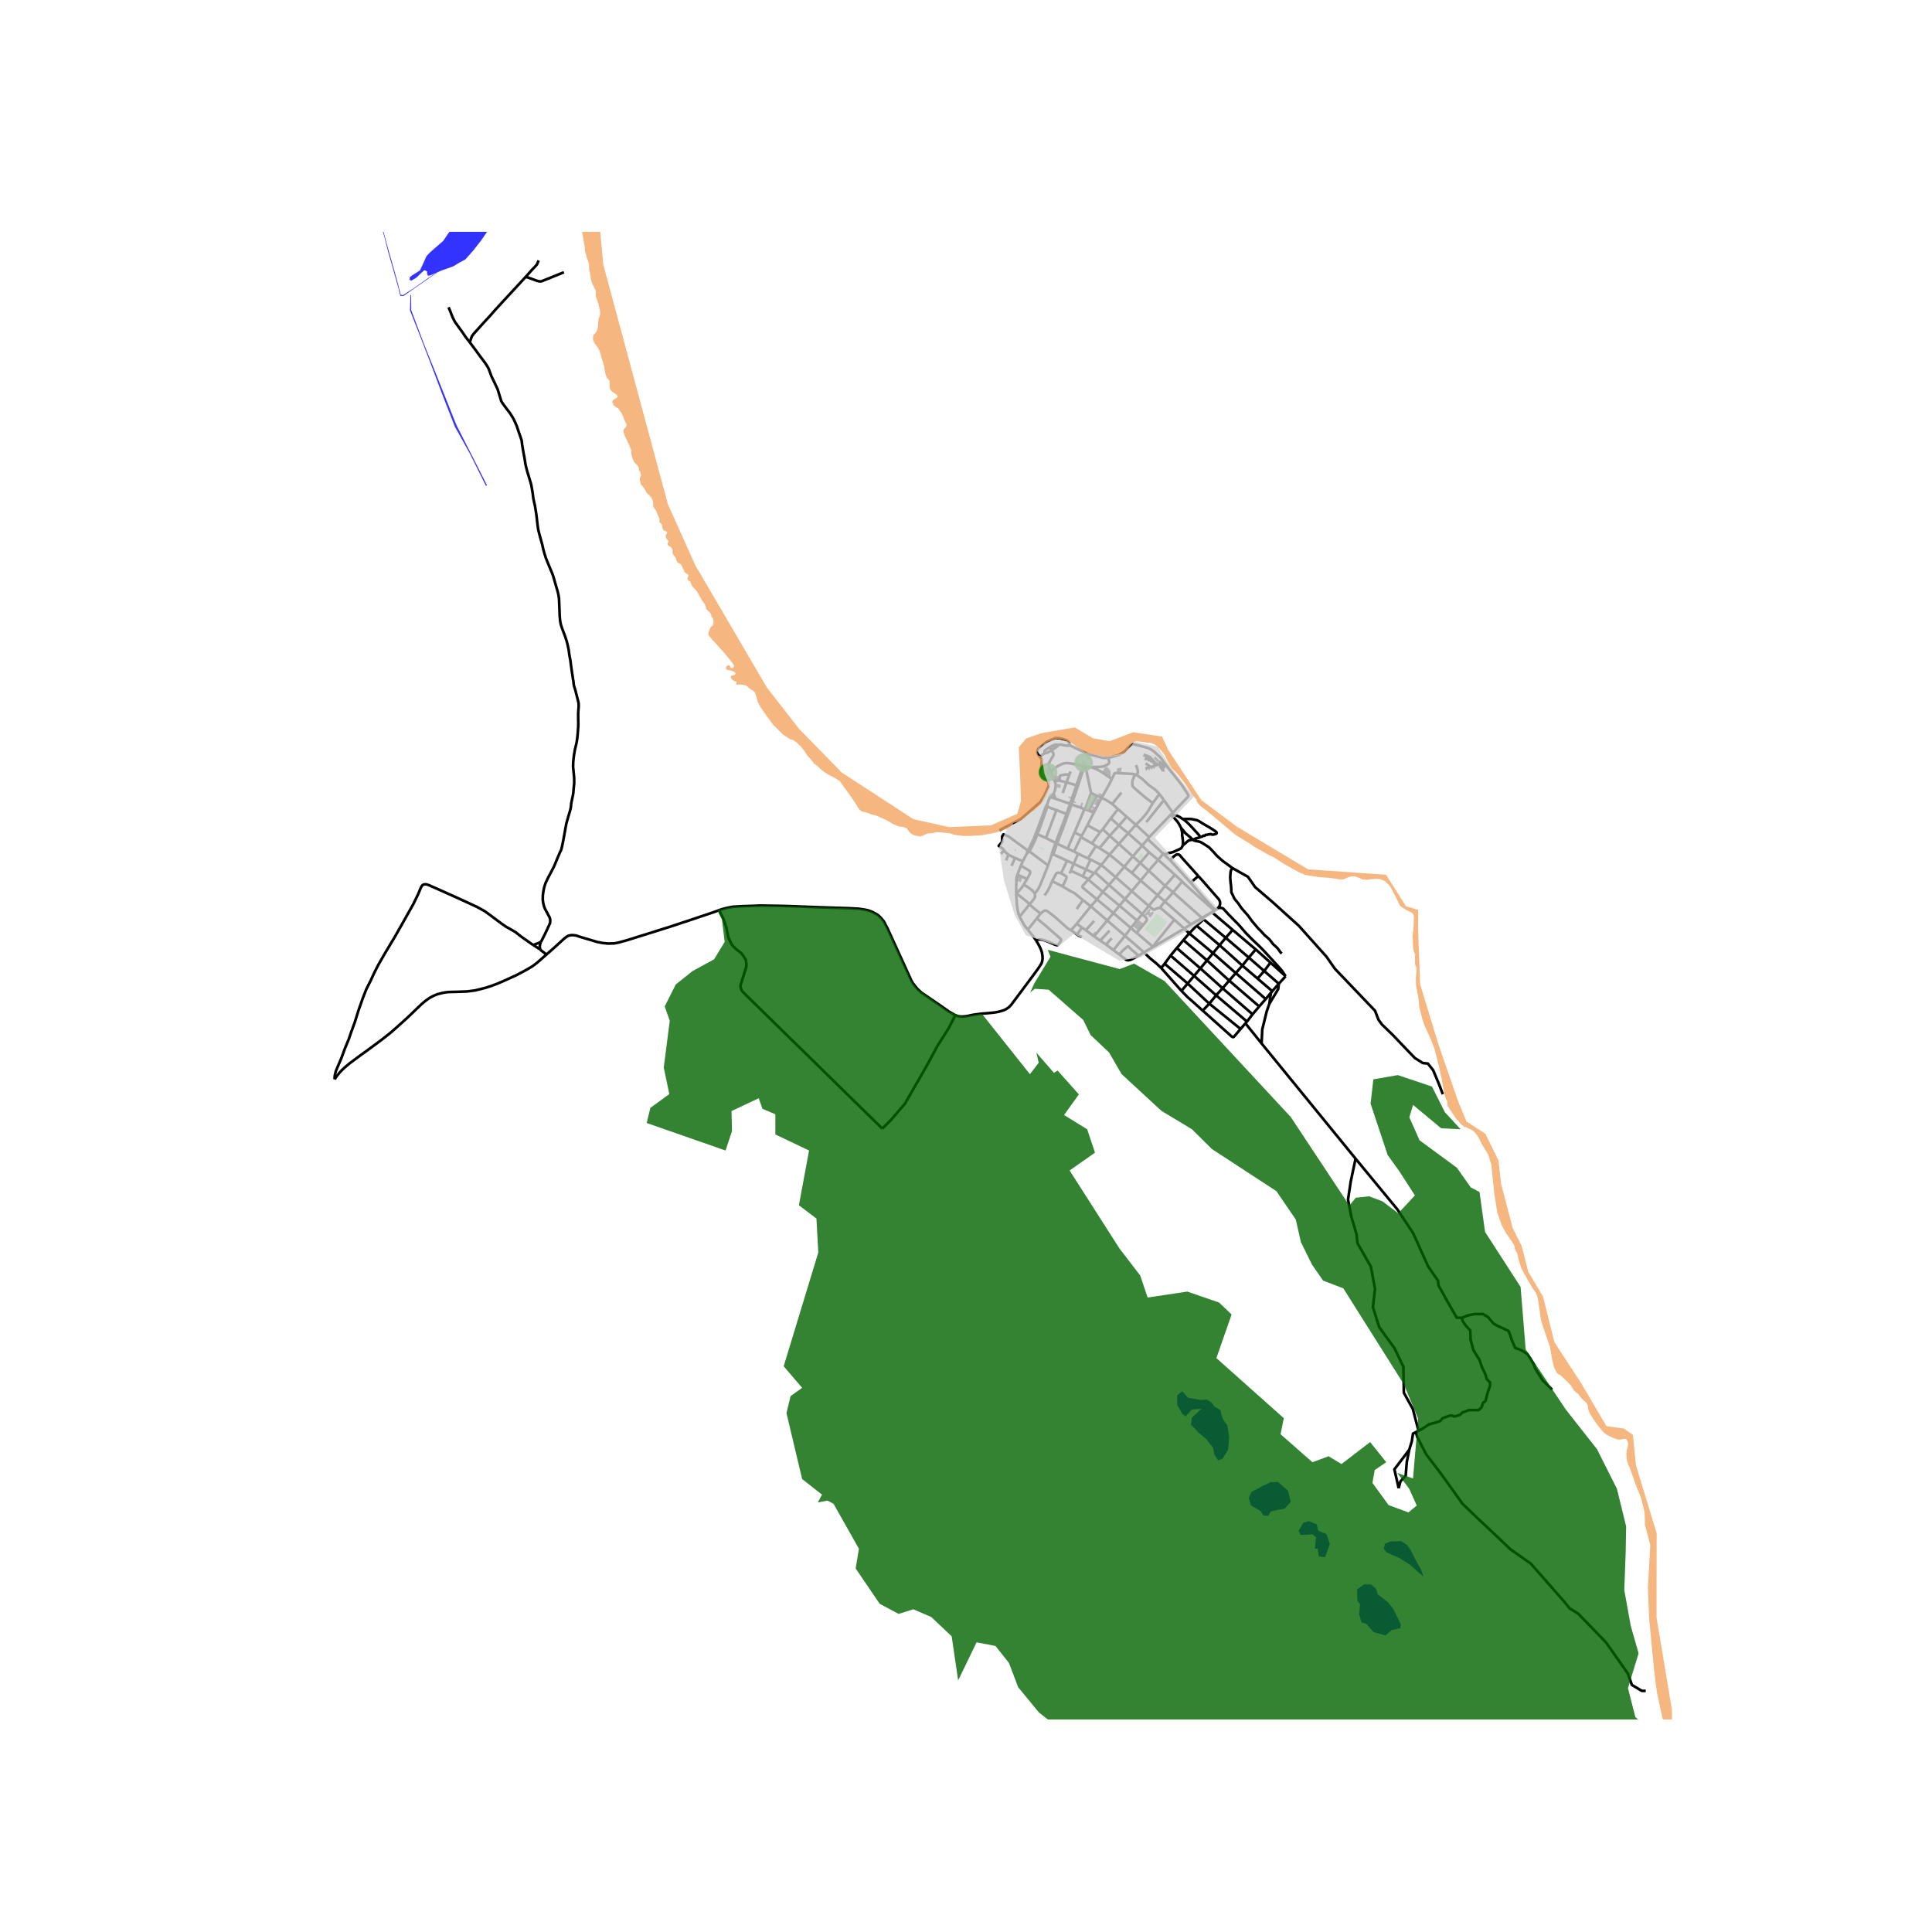<svg xmlns="http://www.w3.org/2000/svg" xmlns:xlink="http://www.w3.org/1999/xlink" width="960" height="960" viewBox="0 0 720 720"><defs><style>*{stroke-linejoin:round;stroke-linecap:butt}</style></defs><g id="figure_1"><path id="patch_1" d="M0 720h720V0H0z" style="fill:#fff"/><g id="axes_1"><path id="patch_2" d="M114.919 640.8H623.08V86.4H114.92z" style="fill:#fff"/><g id="LineCollection_1"><path d="m383.019 316.986.652.335M383.019 316.986l-.307 1.031M374.134 316.83l-.327-.476-1.619-1.14 1.302-1.489-.01-2.023.472-.763 1.906.764 7.16 5.283M386.005 310.602l-.606 1.697-1.769 3.638-.611 1.049M379.97 341.607l3.733-4.593M378.681 333.039l.032.427.269 3.782.29 2.02.27 1.142.429 1.197M383.046 346.458l-1.36-1.696-1.715-3.155M386.077 350.422l.914 1.517.365.694.506 1.058.451 1.303.193 1.335.033.994-.129.833-.27.876-1.214 1.881-1.978 2.703-3.44 4.616-4.708 6.292-.485.513-.488.448-.893.583-.833.422-1.602.475-1.129.246-1.532.209-2.472.224-1.49.107-2.434.32-1.07.171-.79.17-1.295.29-1.425.138-.575-.01-.586-.027-.747-.112-.93-.38M267.995 339.17l1.429-.437 1.796-.449 1.87-.352 3.204-.203 7.214-.246 4.87.075 4.944.096 12.589.48 10.514.332 3.687.203 2.043.3 1.537.341 1.387.545 1.376.727.796.48 1.075 1.036 1 1.197 1.408 2.66 8.887 19.462.57.985.756.986 1.032 1.233 1.473 1.341 3.687 2.517 3.688 2.515 2.891 2.041 2.108 1.207.198.07M328.797 420.597l3.268-3.248 5.216-6.094 4.847-8.436 3.581-6.265 3.612-6.71 4.258-6.709 2.445-4.823M389.787 312.323l3.914-10.425M389.787 312.323l-3.218-1.468M389.787 312.323l3.61 1.784M409.728 316.07l3.837-4.597M409.728 316.07l-1.31-.779M409.728 316.07l3.757 2.404M447.964 342.09l-10.79-9.541M447.964 342.09l-4.161 2.4M447.964 342.09l3.654-2.174M447.964 342.09l.583.511M406.523 337.765l-2.949-2.351M406.523 337.765l6.11 5.274M406.523 337.765l2.271-2.6M406.523 337.765l-5.269 6.485M437.056 302.888l-3.301-4.711M437.056 302.888l-.764.713M433.744 283.999l.592.801 1.226 1.667 3.364 4.146 1.635 2.158 2.117 3.236.118.31.054.3-.054.214-.218.255-5.522 5.802M430.198 352.645l-.468.243M430.198 352.645l11.094-6.593M437.647 342.75l-6.891 8.569-.44.577-.173.33.011.236.044.183M396.724 307.123l1.238-3.578M396.724 307.123l-.573-.24M396.724 307.123l-2.8 7.273M421.806 325.311l3.106-3.737M421.806 325.311l-2.84-2.287M421.806 325.311l3.28 2.839M407.716 348.936l-3.082-2.292M407.716 348.936l2.306 1.595M407.716 348.936l4.917-5.897M412.633 343.039l2.302-2.768M412.633 343.039l6.61 5.706M395.452 325.41l2.22-4.653M392.1 328.383l1.48-2.748.203-.244.155-.106.148-.046.29-.01 1.076.182" clip-path="url(#pbe4f123216)" style="fill:none;stroke:#000"/><path d="m396.021 330.346 1.243-2.675.133-.402.054-.32-.032-.182-.108-.16-1.86-1.196M397.962 303.545l1.406-3.76M397.962 303.545l-.482-.201M413.485 318.474l-3.052 3.872M413.485 318.474l3.477-3.97M413.485 318.474l5.482 4.55M406.935 314.317l3.054-4.187M406.935 314.317l-4.106-2.353M406.935 314.317l1.483.974M414.935 340.27l-6.14-5.106M414.935 340.27l6.5 5.565M414.935 340.27l2.282-2.766M400.143 321.916l-1.098 2.584M400.143 321.916l1.644-3.753M400.143 321.916l4.562 2.099M400.143 321.916l-2.47-1.159M411.02 332.39l-5.475-4.612M411.02 332.39l6.197 5.114M411.02 332.39l-2.226 2.774M411.02 332.39l2.259-2.612M398.962 287.516l-.405 1.098M386.569 310.855l-.564-.253M386.569 310.855l.664-1.554 2.696-7.548.355-1.089M383.671 317.32l.508-1.044 1.804-3.684.586-1.737M389.598 280.564l-2.263 1.394M391.893 279.629l-1.806.994-.172.026-.172-.016-.145-.07" clip-path="url(#pbe4f123216)" style="fill:none;stroke:#000"/><path d="m391.255 278.425-1.75 1.156-.192.267-.038.155.006.144.064.128.253.289M397.48 303.344l-3.78-1.446M397.48 303.344l-1.329 3.538M397.48 303.344l1.277-3.806M437.836 325.996l-3.622 4.137M437.836 325.996l2.745 2.513M437.836 325.996l-6.212-5.546M389.771 300.494l.513.17M389.771 300.494l-.354.99-2.796 7.617-.616 1.5M389.771 300.494l.468-.668M407.73 325.436l-2.185 2.342M407.73 325.436l.352-.365M407.73 325.436l-3.025-1.421M417.217 337.504l6.494 5.545M417.217 337.504l2.04-2.461M400.464 310.206l2.625 1.355M400.464 310.206l-2.608 6.08M400.464 310.206l3.688-8.679M451.618 339.916l.953-.553M451.618 339.916l7.762 6.628M393.7 301.898l-3.416-1.234M419.243 348.745l2.193-2.91M419.243 348.745l7.046 6.132M419.243 348.745l-4.31 5.321M437.647 342.75l-1.075-.908-3.602-3.071-.328-.273-.284-.22" clip-path="url(#pbe4f123216)" style="fill:none;stroke:#000"/><path d="m434.122 335.972-1.216 1.468-.548.839M428.102 337.617l1.604 1.261.383.122.27-.032.171-.106.129-.086.269-.171.269-.086 1.16-.24M404.705 324.015l1.705-3.693M404.705 324.015l-1.17 2.56M437.647 342.75l3.645 3.302M407.623 302.85l-1.91-.76M407.623 302.85l-2.378 4.693M407.623 302.85l2.9-5.496M396.151 306.882l-2.754 7.225M408.418 315.291l-2.974 4.61M401.173 292.637l.55.204M401.173 292.637l-3.721-1.05M401.173 292.637l-2.416 6.9M403.654 285.462l-.697 1.894-1.784 5.281M428.272 311.96l-4.973-4.572M428.272 311.96l-.578.763M436.292 303.601l-3.773 3.924-2.055 2.146-2.192 2.29M408.794 335.164l-5.108-4.228-.194-.184-.075-.15-.032-.149v-.214l.161-.202 2-2.259M403.535 326.575l1.673.892.337.311M393 290.965l1.845-.052M392.613 295.74l.345-.683.257-.727.194-1.228-.011-.898-.086-.438-.312-.801M391.635 287.407l.269.641.258 1.143.16.598.431.716.247.46M429.73 352.888l-6.14-5.247M429.73 352.888l-3.44 1.989M397.673 320.757l-5.19-2.365M406.41 320.322l-.966-.42M406.41 320.322l4.023 2.024M393.397 314.107l.527.29M393.397 314.107l-1.323 3.712-.13.308M399.045 324.5l-.412 1.024M399.045 324.5l4.49 2.075M397.856 316.286l-3.932-1.89M397.856 316.286l2.403 1.047M397.452 291.587l-1.416 3.955M397.452 291.587l1.105-2.973M397.452 291.587l-2.607-.674M432.074 295.933l1.68 2.244M432.074 295.933l-2.458 3.365M423.724 288.89l2.124 1.544 1.285 1.204.828.801.71.556 1.128.769.85.663.709.726.716.78M410.433 322.346l-2.35 2.725M410.433 322.346l5.349 4.53M422.94 288.561l-.268.833-.302.694-.311.812-.076.866-.02.716.085.395.215.32.333.364 4.269 3.677 2.751 2.06" clip-path="url(#pbe4f123216)" style="fill:none;stroke:#000"/><path d="m423.299 307.388 2.2-2.17 1.57-1.87.763-1.065 1.784-2.985M431.392 333.633l2.822-3.5M431.392 333.633l-3.29 3.984M431.392 333.633l-6.306-5.483M431.392 333.633l2.73 2.339M391.474 297.108l1.929.601M391.474 297.108l1.139-1.367M390.239 299.826l.622-1.8.236-.469.377-.449M392.482 318.392l.185-.42 1.257-3.576M403.09 311.561l-.261.403M403.09 311.561l2.155-4.018M401.723 292.841l1.784-5.404.625-1.838M401.723 292.841l-2.355 6.944M443.803 344.49l-9.681-8.518M443.803 344.49l-2.511 1.562M404.547 285.719l-.415-.12M404.547 285.719l2.053 9.794M406.89 285.991l-.21-.042-.397-.07-1.736-.16M433.503 318.154l-1.879 2.296M433.503 318.154l-5.81-5.43M433.503 318.154l2.564 2.43M440.829 314.982l-.333.663-.259.448-.354.204-1.763.822-.914.406-.827.214-.743.15-.376.107-.333.16-.559.17-.21-.015-.188-.027-.467-.13M394.845 290.913l.104-1.474.083-.258.078-.094.091-.054.245-.112.194-.034.843-.16.834-.07 1.24-.043M403.654 285.462l.478.137M391.635 287.407l2.279-1.709 1.01-.567.915-.417.86-.256.838-.085.645.032 1.28.203 2.321.449 1.87.405M393.403 297.71l5.354 1.828M393.403 297.71l-.79-1.97M398.757 299.538l.611.247M424.912 321.574l3.34-3.921M424.912 321.574l3.199 2.911M424.912 321.574l-2.756-2.426M410.523 297.354l3.014-5.383.796-1.646M422.94 288.561l-.712-.126-6.053-.35-.271-.016-.263.006-.177.074-.125.118-.107.209-.899 1.849M406.89 285.991l1.483.53 1.634.844.726.48 1.958 1.296 1.642 1.184M404.385 301.59l-.233-.063M406.6 295.513l-2.171 5.956-.044.12M405.713 302.09l-.584-.22-.744-.28M405.245 307.543l4.744 2.587M452.571 339.363l.337-.245M440.581 328.509l.785.844 5.752 5.16 2.795 2.51 2.658 2.34M423.299 307.388l-2.856 3.153M423.299 307.388l-3.41-3.006M425.086 328.15l3.025-3.665M425.086 328.15l-3.314 3.95M413.968 304.968l-3.005 4.06M413.968 304.968l2.664-3.431M413.968 304.968l3.021 2.71M434.122 335.972l3.053-3.423M425.7 340.684l2.402-3.067M425.7 340.684l-1.99 2.365M425.7 340.684l-6.443-5.641M423.59 347.64l3.649-4.418.138-.285-.008-.336-.086-.3-.118-.223-1.466-1.394" clip-path="url(#pbe4f123216)" style="fill:none;stroke:#000"/><path d="m408.672 296.525-.7 1.321-2.26 4.244M417.911 295.362l-3.407 4.237M423.724 288.89l-.784-.329M423.36 285.106l.254.633.358 1.24.075.503-.021.427-.302.98M418.967 323.024l-3.185 3.853M418.967 323.024l3.19-3.876M391.893 279.629l-.638-1.204M391.635 287.407l-.301-.726-.468-.888-.08-.41-.017-.519.14-.449.312-.614.978-1.672.328-.523.081-.32.01-.257-.026-.171-.699-1.229" clip-path="url(#pbe4f123216)" style="fill:none;stroke:#000"/><path d="m394.534 277.603-.68.674-.402.283-1.559 1.069M421.436 345.835l2.275-2.786M421.436 345.835l2.154 1.806M415.782 326.877l-2.503 2.9M415.782 326.877l5.99 5.222M399.368 299.785l4.784 1.742M410.963 309.029l-.974 1.101M410.963 309.029l2.602 2.444M416.99 307.679l2.9-3.297M416.99 307.679l-3.425 3.794M416.99 307.679l3.453 2.862M398.781 277.802l-.911.117-1.647-.228-.229-.076-.236-.07-.403-.053-.425.005-.396.106M391.255 278.425l1.283-.671.532-.17.403-.07.484.005.577.084M440.581 328.509l-3.406 4.04M416.632 301.537l-2.128-1.938M416.632 301.537l3.257 2.845M400.259 317.333l2.57-5.369M400.259 317.333l1.528.83M380.455 322.568l.769-1.659M380.455 322.568l-1.29 3.419M382.788 327.568l1.05-2.006.11-.483-.064-.31-.204-.224-3.225-1.977M437.175 332.549l-2.96-2.416M413.565 311.473l3.397 3.03M406.6 295.513l2.072 1.012M401.787 318.163l3.657 1.739M419.257 335.043l2.515-2.944M419.257 335.043l-5.978-5.265M392.482 318.392l-.538-.265M392.482 318.392l-.654.544M410.523 297.354l-1.851-.829M414.504 299.599l-1.142-.749-1.494-.908-1.345-.588M434.214 330.133l-6.103-5.648M421.772 332.1l6.33 5.517M431.624 320.45l-3.513 4.035M431.624 320.45l-3.371-2.797M413.279 329.778l-5.197-4.707M428.253 317.653l-2.598-2.51M390.578 322.529l-6.907-5.208M390.578 322.529l1.25-3.593M385.593 333.028l.763-.93.688-1.036.678-1.41.806-1.955 2.05-5.168M441.292 346.052l1.909 1.774M414.932 354.066l-2.75-2.078M414.932 354.066l2.189 1.647M383.703 337.014l.87-1.07.827-1.068.28-.534.032-.385-.043-.545-.076-.384M381.453 329.7l1.194.636.947.662 1.16.898.517.555.322.577M412.995 282.501l.184.686.199.63.016.3-.14.32-.44.47-1.538.705-1.763.213h-1.892l-.731.166M426.29 354.877l-1.969 1.292M432.745 360.742l-1.71-1.624-2.548-2.083-.892-.855-1.306-1.303M425.655 315.143l-5.212-4.602M425.655 315.143l-3.499 4.005M425.655 315.143l2.039-2.42M422.156 319.148l-5.194-4.644M433.755 298.177l-6.585 8.241M401.254 344.25l1.974 1.398M399.032 346.532l.177-.032.166-.074.344-.406 1.535-1.77M420.443 310.541l-3.481 3.963M379.164 325.987l3.624 1.581M378.681 333.039l.049-2.64.058-3.205.376-1.207M381.453 329.7l.829-1.31.506-.822M383.046 346.458l3.354-4.21M386.077 350.422l-.946-1.368-2.085-2.596M387.78 340.46l-1.38 1.788M399.032 346.532l-.334-.064-.516-.331-.752-.576-3.107-2.8-1.15-1.004-1.162-.92-1.15-.875-.742-.513-.483-.107-.409.065-.483.266-.964.787M383.703 337.014l1.332 1.249.73.599 2.015 1.598M378.681 333.039l.093-.095M378.774 332.944l1.562 1.216 1.29 1.004 1.42 1.208.657.642M436.605 304.01l.289-.117.317-.124.275-.036.339-.006.268.048.586.23.564.267.446.23 1.065.726M447.284 311.868l.189.008.177-.01.156-.02.177-.074.18-.11.124-.13.08-.061.067-.032.098-.009.193.04.094.015.08-.002.058-.024.091-.072.083-.112.108-.12.096-.03.194-.002.25-.021.253-.048.238-.078.14-.037.07-.002.076.018.175.005.084-.003.061-.021.061-.035.097-.053.118-.019h.07l.102.038.102.066.116.067.113.03.22.016.344-.032.467-.107.372-.112.252-.118.081-.096.043-.155-.033-.182-.133-.176-.34-.294-.774-.513-.531-.325-.64-.423-2.564-1.49-.882-.56-.752-.47-.435-.21-.436-.155-1.15-.234-.57-.123-.344-.032-.914-.043-2.182.032" clip-path="url(#pbe4f123216)" style="fill:none;stroke:#000"/><path d="m447.284 311.868-.413-.582-.527-.62-1.828-1.998-1.086-1.175-.967-.961-.935-.812-.774-.492M444.51 312.953l.818-.343.457-.186.424-.107.517-.096.258-.096.113-.107.187-.15M440.829 314.982l.01-1.698-.075-.502-.107-.866-.13-.662.076-.63-.13-.823-.329-1.272M436.605 304.01l1.063.919.441.48.645.738.56.822.429.79.401.77M444.51 312.953l-.925-.923-1.702-1.41-1.739-2.091M444.51 312.953l-.897.106-.489.124-.328.165-.462.374-.65.609-.855.651M459.246 323.478l-3.592-2.63-.613-.545-1.559-1.389-1.398-1.58-1.45-1.508-1.28-.844-1.107-.694-.742-.438-.678-.224-1.053-.192-.612-.14-.651-.341M477.641 355.381l-.701-.825-.248-.385-.268-.384-.473-.556-.646-.62-.57-.48-.43-.449-.74-.983-.463-.588-.548-.512-.56-.503-.537-.416-.237-.246-1.644-1.784-.646-.61-1.536-1.815-.818-.962-1.032-1.442-.451-.62-1.452-1.635-1.021-1.196-1.065-1.581-.612-.78-.624-.716-.376-.556-.57-1.26-.408-.791-.108-.374.022-.609-.108-1.57-.204-1.582-.107-1.613.107-1.57.065-.588.225-.662.389-.64M537.712 407.794l-1.453-3.782-2.173-5.203-1.976-2.454-1.877-.197-2.964-1.865-4.15-4.32-3.963-4.164-4.15-4.024-1.284-1.768-1.284-3.338-14.952-15.646-3.16-4.517-10.276-11.487-9.78-8.836-6.52-5.596-2.667-3.83-5.837-3.29M267.995 339.17l-.613.257-1.634.588-7.945 2.671-7.998 2.65-16.137 5.064-3.397.919-1.387.256-2.3.054-1.914-.182-2.14-.416-6.665-1.987-1.139-.39-.564-.091-.678-.065-.763.017-.897.208-.753.427-.892.705-3.172 2.906-3.354 2.96M124.691 402.217l.828-1.207 1.085-1.336.968-1.015.968-.908 1.822-1.522 3.725-2.773 3.698-2.671 4.51-3.344 2.005-1.575.8-.626.942-.801 2.376-2.094 3.3-2.97 5.504-5.278 1.419-1.165 1.398-1.004 1.484-.8 1.429-.588 1.73-.45 1.205-.245 1.312-.15 3.085-.075 3.72-.133 1.08-.128 1.908-.251 2.134-.513 2.038-.535 1.714-.56 2.403-.887 2.31-.988 4.838-2.201 2.99-1.581 1.709-.972 1.333-.802 1.623-1.218 3.569-3.13M201.385 353.872l.247.3 2.02 1.549M328.797 420.597l-52.02-50.987-.515-.834-.28-.855.022-.854 1.139-3.633.989-3.162v-1.132l-.193-1.411-.689-1.175-.967-1.304-.881-.705-.946-.726-1.183-1.111-.645-.812-1.204-2.543-.71-3.569-1.075-3.29-1.644-3.323M417.12 355.713l2.67 2.042.398.113.398-.01.612-.145.495-.197 2.628-1.347" clip-path="url(#pbe4f123216)" style="fill:none;stroke:#000"/><path d="m417.12 355.713 1.294-1.435.58-.544.818-.684.215-.208.156-.108.16-.042.124.021.167.129.92.94 2.767 2.387M392.1 328.383l3.921 1.963M389.296 333.711l1.203-1.808.76-1.5.841-2.02M403.574 335.414l-1.92-1.532-1.043-.875-.644-.417-.957-.438-2.989-1.806M398.781 277.802l2.887 1.416 4.172 1.878 5.246 1.36 1.909.045M433.744 283.999l-1.075-1.453-.602-.641-1.075-.973-1.042-.94-.721-.491-1.107-.63-1.215-.375-4.074-1.057-.753-.118-.602.342-1.16 1.026-1.162 1.282-2.15 1.368-4.011 1.162" clip-path="url(#pbe4f123216)" style="fill:none;stroke:#000"/><path d="m387.335 281.958-.774-1.41.086-.962.387-.705 2.924-2.372 3.354-1.474 1.655.107 1.592.406 1.118.448.645.663.46 1.143M479.112 363.798l-2.527 2.81M479.112 363.798l-5.658-5.069M454.041 338.295l.85.032.494.075.42.16.419.449 1.72 1.88 3.762 3.825 2.495 2.885 2.3 2.35 2.752 2.607 1.87 1.902 3.161 3.419 1.806 1.987 1.548 1.752 1.474 2.18M440.291 369.268l2.325-2.743M432.745 360.742l2.02 2.276 5.526 6.25M448.221 376.627l-3.995-3.598-1.665-1.446-2.27-2.315M432.745 360.742l1.282-1.597M443.201 347.826l-2.17 2.527M443.201 347.826l2.729-2.859M443.201 347.826l8.848 7.374M436.239 356.11l-2.212 3.035M436.239 356.11l2.33-2.8M436.239 356.11l8.76 7.566M471.693 372.313l-2.43 2.756M471.693 372.313l1.953-2.341M471.693 372.313l-11.155-9.681M476.585 366.608l-2.44 2.767M476.585 366.608l-5.458-4.752M473.038 374.118l3.31-5.513.237-1.997M445.93 344.967l8.572 7.286M448.547 342.601l-1.37 1.255-1.247 1.111M474.145 369.375l-.499.597M474.145 369.375l-5.503-4.705M441.031 350.353l-2.462 2.958M441.031 350.353l8.789 7.558M469.264 375.07l-2.472 2.927M469.264 375.07l-11.184-9.632M438.569 353.31l8.77 7.567M466.792 377.997l-2.081 2.709M466.792 377.997l-11.17-9.703M464.71 380.706l-.575.665M464.71 380.706l-11.494-9.782M434.027 359.145l8.589 7.38M462.327 383.46l1.808-2.09M462.327 383.46l-11.65-9.431M448.221 376.627l10.787 9.639.312.181.268.065.237-.097 2.502-2.956M459.38 346.544l8.595 7.278M459.38 346.544l-2.59 2.952M456.79 349.496l8.588 7.354M456.79 349.496l-8.243-6.895M456.79 349.496l-2.288 2.757M454.502 352.253l8.49 7.587M454.502 352.253l-2.453 2.947M452.05 355.2l8.488 7.432M452.05 355.2l-2.23 2.711M449.82 357.911l8.26 7.527M449.82 357.911l-2.481 2.966M447.339 360.877l8.283 7.417M447.339 360.877l-2.34 2.8M444.998 363.676l8.218 7.248M444.998 363.676l-2.382 2.85M442.616 366.525l8.06 7.504M467.975 353.822l5.479 4.907M467.975 353.822l-2.597 3.028M465.378 356.85l5.749 5.006M465.378 356.85l-2.385 2.99M462.993 359.84l5.649 4.83M462.993 359.84l-2.455 2.792M460.538 362.632l-2.458 2.806M458.08 365.438l-2.458 2.856M455.622 368.294l-2.406 2.63M453.216 370.924l-2.54 3.105M450.677 374.029l-2.456 2.598M386.077 350.422l.764-.279.58-.032.537.012 1.366.33 1.699.663 1.913.854.527.182.365.096.247-.032.216-.096 1.031-1.357.108-.277v-.3l-.172-.31-5.246-4.604-3.612-3.024M433.744 283.999l-.597.39M433.013 284.442l.134-.052M433.013 284.442l-.09-.118M433.013 284.442l-.129.071M432.811 284.176l.113.148M432.006 283.634l.549.787.369-.097M432.884 284.513l.093.173M432.884 284.513l-1.267.428M433.147 284.39l.605 1.165M433.752 285.555l.178.311-.126.045M432.745 286.02l-.219-.39-.23.08.077.101M432.745 286.02l.777 1.22-.084.039M433.752 285.555l-1.007.465M428.895 285.86l-.125.043-1.955.424M431.617 284.941l-.648.22M426.212 281.19l2.382.96 1.851 2.1 1.172.691M430.97 285.16l-2.075.7M426.608 282.513l1.351.434 1.56.91 1.45 1.303M428.895 285.86l-1.975-1.393M412.182 351.988l-2.16-1.457M412.182 351.988l2.142-2.343M410.022 350.53l3.48-3.708M404.634 346.644l-1.406-.996M404.634 346.644l3.145-3.47M436.067 320.585l7.649 8.365M446.58 326.478l-3.096-3.45-2.665-2.97-1.194-1.4-.355-.193-.495-.064-.548.172-.559.427-.537.438-1.064 1.147M454.041 338.295l-1.133.823" clip-path="url(#pbe4f123216)" style="fill:none;stroke:#000"/><path d="m446.58 326.478 1.946 2.148 3.924 4.509 1.72 1.933.344.6.13.394.064.524-.054.566-.204.545-.409.598M446.58 326.478l-2.864 2.472M452.908 339.118l-.522-.46-.36-.416-.51-.508-.678-.753-2.161-2.35-1.054-1.165-3.907-4.516M198.741 352.188l-.592-.378-3.934-2.778-2.151-1.688-1.354-.79-2.172-1.218-1.827-1.282-4.214-3.141-1.893-1.368-3.053-1.666-7.052-3.248-6.15-2.757-4.471-1.987-.99-.32h-.752l-.58.213-.302.32-.366.599-1.031 2.457-1.85 3.825-4.257 7.564-2.623 4.616-3.633 6.047-2.516 4.38-1.484 2.907-1.354 2.948-1.634 3.226-1.312 3.355-1.59 4.51-1.441 4.593-1.27 3.462-.945 2.735-1.419 3.44-1.268 3.462-1.462 3.418-.667 1.624-.387 1.624-.054 1.325M167.166 114.513l.624 1.464.903 2.33.86 1.656 1.784 2.489 1.022 1.389 1.107 1.666 1.559 1.999M201.535 351.094l.387-.684.42-.833.774-1.527.989-2.094.59-1.293.27-.63.086-.556v-.567l-.032-.437-.183-.556-1.764-3.312-.3-.737-.226-.865-.151-.738-.118-1.057.022-1.518.247-1.774.344-1.57.473-1.368.828-1.752.881-1.634 1.387-2.671.774-1.86.667-1.613.687-1.613.57-1.175.28-1.143.376-1.784.538-2.928.698-3.868.753-2.66.656-2.18.28-1.207.139-1.464.172-.876.462-2.147.162-1.09.118-1.496.193-1.933-.01-1.923-.151-1.656-.247-2.512.042-1.687.097-1.144.226-1.773.312-1.806.602-2.543.237-1.432.182-1.773.194-2.446.053-1.464-.032-1.39-.021-2.425.194-2.81-.033-1.078-.366-1.486-.86-3.387-.397-1.228-.194-.812-.118-1.24-.183-.918-.118-.93-.29-1.88-.301-2.115-.259-2.052-.397-2.105-.183-1.517-.44-2.094-.259-1.047-.644-2.009-1.097-2.895-.516-1.56-.247-1.314-.173-1.806-.097-2.703-.16-3.814-.194-1.357-.333-1.39-.968-3.312-.612-2.158-.473-1.313-1.27-3.024-1.064-2.64-.537-1.72-.419-1.495-.366-1.678-1.15-4.167-.365-1.475-.29-2.072-.356-3.152-.258-1.72-.312-1.934-.602-2.671-.203-1.677-.13-.866-.44-2.585-1.14-3.868-.333-1.036-.387-1.464-.312-1.357-.377-2.426-.365-1.913-.494-2.895-.162-1.549-.43-1.282-.774-2.222-.602-1.838-1.031-2.329-.57-1.048-.946-1.496-1.56-2.03-1.192-1.634-.366-.599-.194-.341-.183-.684-.806-2.586-.279-.95-.236-.546-2.13-4.444-.988-2.693-.345-.652-.602-.983-.526-.758-1.957-2.607-2.386-3.26-1.29-1.708" clip-path="url(#pbe4f123216)" style="fill:none;stroke:#000"/><path d="m195.763 103.348-8.279 8.954-2.924 3.184-2.139 2.436-2.107 2.264-3.332 3.709-.678.78-.44.63-.259.651-.28.887-.3.663M195.763 103.348l2.59-2.917 1.268-1.292.527-.674.588-1.403M210.155 101.46l-6.394 2.593-1.259.492-.461.202-.344.097-.457.021-.516-.07-.613-.154-1.376-.503-1.94-.716-.442-.111-.263-.022-.327.059M382.712 318.017l.96-.696M381.224 320.91l.112-.243 1.376-2.65M401.384 348.242l-1.385-.983-.967-.727M391.944 318.127l-.116.809M201.385 353.872l-.172-.49-.076-.674.13-.727.268-.887M198.741 352.188l1.365-.538 1.429-.556M201.385 353.872l-2.644-1.684M436.605 304.01l-.313-.409M378.342 319.796l-.086.053-.075.14-.753 1.698-.489.977M375.8 318.417l.515.386 2.027.993M381.224 320.91l-.877-.308-.795-.278-.775-.416-.209-.102-.129-.026-.097.016M378.774 332.944l1.272-1.295.72-.865.032-.05.101-.16.554-.874M401.384 348.242l.572.406 1.246.598M390.284 300.664l-.045-.838M473.646 369.972l-.608 4.146M470.156 388.862l.258-5.256 1.655-6.71.969-2.778M470.156 388.862l35.03 42.942M470.156 388.862l-6.021-7.491M578.429 517.887l-3.51-3.459-2.79-4.401-.618-1.732-1.181-1.955-1.18-1.787-2.192-1.341-2.305-.894-1.293-3.017-1.1-3.252-2.619-1.246-1.624-.73-1.416-.814-2.096-2.447-1.847-1.09-3.244-.002-2.65.578-1.973.818M505.186 431.804l15.59 18.92 5.847 8.831 5.623 12.443 3.658 5.267.19 1.76 3.12 5.638 2.203 3.898 1.493 2.516 1.881.04" clip-path="url(#pbe4f123216)" style="fill:none;stroke:#000"/><path d="m528.638 533.212 1.32-.678 2.529-1.675 4.103-1.173 1.069-1.173 2.978-1.062 1.406.447 2.149-.665.786-.838 2.474-.894h3.598l1.067-1.006.562-1.675.9-.615.787-3.128.9-2.514.055-1.34-1.293-1.286-.392-1.62-1.293-2.681-1.069-3.017-2.192-3.463-1.068-4.022v-1.173l-.112-2.123-1.743-1.956-1.068-1.564-.3-1.202M521.244 554.6l.675-2.57 1.927-2.008.434-5.253.9-4.47" clip-path="url(#pbe4f123216)" style="fill:none;stroke:#000"/><path d="m521.244 554.6-1.593-7.022 5.528-7.278M527.642 533.723l-1.058.543-.45 2.905-.955 3.129M527.642 533.723l.523 1.804 3.354 6.495 5.247 6.838 8.256 11.538 5.246 5.043 7.827 7.35 4.816 4.615 7.568 5.299 12.385 14.102 2.063 2.564 3.183 1.966 4.644 4.786 5.762 5.982 8.17 11.624 1.462 4.187 3.699 2.222h1.462M527.642 533.723l.996-.511M473.454 358.73l-2.327 3.126M471.127 361.856l-2.485 2.814M387.335 281.958l.903 1.004-.13 2.287-.063 1.817.795 1.9 1.053 1.09.882 1.71-.107 1.453-1.334 2.992-1.612 2.628-2.924 2.586-4.3 3.74-4.752 2.52-3.311 1.753M528.638 533.212l-2.106-8.112-3.355-6.068-.172-9.658-3.354-7.008-5.676-7.778-2.322-7.436.773-6.838-1.547-8.29-4.989-8.717-.344-3.334-1.977-6.666-1.204-6.24 1.031-6.837 1.79-8.426M401.384 348.242l1.844-2.594M403.574 335.414l-2.33 3.367M374.134 316.83l-1.058 1.39M375.8 318.417l-.245-.183-.774-.513-.486-.655-.161-.235M375.8 318.417l-.832 2.237" clip-path="url(#pbe4f123216)" style="fill:none;stroke:#000"/></g><g id="PatchCollection_1"><path d="m-33.881 252.245-10.792 12.575-15.63 11.219-1.613 15.04-12.9-3.822h-5.21l-17.282 10.57-15.592 5.704-5.458 5.547-6.946 17.26-6.078 10.355-9.676 8.013-9.18 2.342-32.252-.739-6.947.493-6.203-2.589-9.279-.926-7.97 4.173-9.66 3.967-15.159 1.693-6.883 3.36-7.055 6.294-4.387 3.49-7.181 3.625-8.666.872-4.848.607-3.629 1.843-1.585 1.777-.4 2.562 2.102 9.863.66 3.807.067 4.004-3.198 5.063-5.04 3.387-5.96 1.522-5.685 2.075-1.156 2.22 1.413 3.4 8.236 6.417 5.421 5.5 2.538 7.195.658 5.183-.527 5.773-5.23 4.63-6.571 1.632-5.866-2.432-5.095-6.254-4.55-3.262-4.647-.22-2.15 2.285-.388 5.758 7.546 20.826.85 6.824-1.124 7.686-4.518 4.868-5.7.554-5.085-.578-9.767 3.985-2.819 7.292-2.27 3.645-8.53 5.413-9.083 1.68-2.985-3.905 11.525-4.274 5.676-4.273 1.892-4.103-1.548-5.812-5.333-5.811-4.128-7.18 1.033-5.47 5.16-3.077 6.536.342 7.912 3.42 5.676 4.956 2.924 2.735 2.408.855 2.924-.513 2.752-2.906.517-4.444-7.74-17.949-1.72-8.889 1.547-5.982 2.38-2.248 4.156-1.855 4.472-.342 2.237-.684 2.236-3.59-2.214-14.822 1.087-4.617 3.363-4.321 8.257-4.274 6.364-2.393 2.924-3.59-.516-4.273-2.58-8.719.426-4.004 1.81-4.2 3.583-3.983 5.361-3.197 11.353-1.538 7.396-2.565 8.084-6.324 4.472-4.275 9.116-3.247 7.913-.684 8.772-3.418 13.469-6.067 11.61-1.923 18.11 3.575 28.283 1.11 9.552-2.343 5.954-4.438 3.225-8.384 4.094-14.67 11.164-12.82 20.88-11.14 14.953-10.386 20.609-18.172 11.164-5.425 5.736-6.182-1.146-4.543-20.562-15.305-13.77-12.452-10.171-5.178-13.894-10.233-10.792 3.206-17.367-1.603-17.614-6.164-25.182-12.575-9.303-.493-3.899 4.45-1.491 7.846 1.754 13.426.263 13.075-6.579 10.461-6.929 2.18-8.596.959-17.718-5.318-10.965-5.928-3.216-.674-2.537.68-1.814 1.867-4.538 9.199-4.772 14.456-5.746 5.251-6.588 2.382-5.99 1.041-6.888-2.53-12.578-5.952-17.819-15.477-12.429-4.762-14.974-4.763-7.636-.446-5.99 2.976-3.743 5.506-2.246 6.995-.15 9.822 2.396 8.78 3.294 8.93.598 6.845-2.994 6.4-4.343 5.506-10.631 5.803-3.294 2.381-.899 2.827.449 7.74 4.492 9.97 1.648 4.465-.3 7.44-2.845 6.846-5.091 4.316-6.289 2.38-2.246.595-6.738 2.977-6.465 1.168-5.849-1.196-2.58-2.393-8.945-7.18-1.633-.085-1.075 1.58.473 2.094 2.064 3.42.515 3.077-4.3 5.64-12.04 7.693-12.556 2.735 12.212-5.64 10.493-8.548-.86-2.735-2.065-3.932.173-5.3 1.548-3.076 4.472-1.026 6.708 1.71 6.365 4.444 3.267 4.103 4.03.833 5.259-1.517 6.258-4.875 7.846-4.527 4.816-3.76.688-4.274-1.892-5.128-5.16-8.035-1.892-4.786.172-10.77 2.752-5.641 6.027-2.93 8.046-4.393 5.31-5.062-.162-4.469-1.821-4.474-3.644-6.864-2.194-7.18-.196-9.004 2.004-9.079 4.451-7.5 4.55-5.536 6.494-3.04 6.73-1.417 12.157 2.09 19.36 5.734 10.04 5.767 10.175 9.462 6.79 6.229 5.763 3.129 5.788.816 5.84-2.125 3.077-3.603 2.046-7.421 3.72-14.456 4.123-4.708 3.777-2.848 6.047-1.947 7.982.698 10.202 4.304 3.62 1.148 13.179 5.511 5.09.268 3.048-1.649 1.556-2.848-.37-4.123.765-6.83-.513-14.786.702-4.882 3.333-9.327 6.574-6.282 7.195-4.56 6.895.217 7.122 2.248 9.953 6.544 32.329 11.767 5.279 2.237 3.69-1.146 2.73-1.31 1.257-3.565-.046-4.145-4.209-13.958 4.59-22.19 6.542-12.864 37.696-44.18 40.903-35.689 39.75-32.978L33.36-9.673l5.583-11.58 7.403-36.311-.92-4.423-4.187-.423-1.214-4.282 3.277-5.61 18.87-15.896 7.214-.578 4.501 3.204 5.947-2.658 1.031-1.055.775-1.197.344-1.624.687-1.54-.171-.768.171-1.54.259-.94 1.892-1.794.688-.856 1.376-4.359.774-1.453 1.204-1.111 1.29-1.967 1.376-2.564 1.118-.825 1.29-.713.946-.855.344-1.026.43-2.308 3.612-4.103.775-1.283 1.031-1.166 1.548-1.056.8-1.782 1.175-1.274 1.365-1.98 3.666-1.773 3.903-1.144 2.472-.278 1.075-.032.387-.17.15-.375.011-.737.398-2.362.73-1.004 2.86-1.753 4.043-1.73 2.375-.31.743-.214.559-.182.462-.48 1.15-2.618 1.215-2.33.774-.865 1.322-.812 1.097-1.015 1.279-.577 1.591-1.004 1.204-.514 2.464-.592.229-.107.264-.38.258-.747.408-1.486.817-2.361.731-1.304 3.096-4.231 1.172-1.197 1.204-.47.839-.096.516-.193 1.16-1.335 1.209-.811 3.661-2.096.71-.182.548.086.58.353 1.259 1.24.559.693.16.513.28.61.656.534.688.235 1.258-.074.742.042.656.257.688.854.085.289-.171.663-.076.748.108.704.548.716 1.032.48 1.989.471 1.752-.096 1.247-.459 1.022-.898.494-1.122.43-1.635.785-3.259.946-1.901.366-1.88.86-5.622 2.365-4.872.892-1.016 1.387-1.848 1.548-1.785 1.656-1.997 1.633-1.988 1.892-2.33 1.462-1.837 1.893-1.282 1.763-.684 1.29-.214 1.527-.085 1.139.213.709.043.796.085.99.128.455.024 4.821 14.013L205.77-170l-8.803.533h-2.58l-5.934.854-2.237.684-2.15.855-1.806.77-1.806.94-3.784 3.078-3.694 5.555-1.204 1.368-2.666 2.052-.774.94-1.978 3.847-.86 2.906-.688 2.735-.258 1.54-1.204 2.564-2.064 3.59-1.29 1.282-1.646 4.007-2.224-.074-3.355 4.359-.257 1.654-1.118 4.274-1.033 1.026-1.204.77-.86.738-3.354 4.617-1.118 1.996-1.204 1.765-4.472 4.817-3.526 4.414-7.569 6.839-9.546 10.77-7.224 8.72-22.434 33.604L80.331-26.2 62.125 2.51 38.386 32.167l-8.997 9.97L9.155 55.516-9.046 69.897l-47.787 35.58-.656 6.074 3.245 5.055 8.333 3.836 5.72-3.81 6.122-2.64 6.93.958 5.438 4.97 6.41 9.965.495 8.507 25.868 12.222 3.684 9.763-4.473 4.185-9.912.087-7.719-2.964-7.368 1.918-.088 3.138 17.456 10.461 3.727 6.103-1.396 4.806-4.776 5.24-7.257.924-8.31-1.603-13.77-5.548-3.97-.74-3.907 1.85-3.721 4.192-1.8 5.547 1.986 5.671 6.699 4.069 3.596-2.589 5.087-1.665 4.837 1.11 4.776 2.281 4.466 6.41 1.97-.488 3.729-6.015 4.189-1.83 4.582 2.222 2.236 2.877 2.5 3.008 1.997 3.66 2.74 1.047 10.877-2.66 2.171.916 2.895 2.092-.088 8.98-1.753 6.19 1.204 1.96 2.216 1.003 10.722-9.11 10.417-6.582-.154-2.005-1.272-1.568-13.288.697-5.153-4.795-1.908-3.138-.065-3.139 3.485-1.961 5.965-.61 6.842.958 1.426-1.612-.488-5.233-3.907-7.458-1.985-1.48v-3.39l3.597-1.418 3.988.641-.142 3.49-3.287-.31-.869 2.775 2.48 1.356 3.164 7.09-.534 5.942-3.157 1.744-3.576.174-7.982-1.002-2.15 1.613.419 1.917 4.056 5.492 5.833-.044 5.131-1.22 3.509.61 2.149 1.918-.46 4.402-9.628 7.584-5.789 5.188-3.026 4.227-2.982.872-2.17-.087-3.269-1.35-2.257-5.275 3.398-11.943-.855-2.005-1.864-.916-7.369 2.92-3.596.306-5.328-1.525-4.496-3.444-2.237-4.054-2.038-2.615-2.435 4.446-5.087 2.92-5.29.066-7.69-9.061-3.908 1.849-6.947 1.171-8.063-.308-7.884 6.912 12.759 18.15 1.352 9.607zm-303.896 234.246.774.77 1.892.17 5.763-2.906 2.924-2.735 1.204-1.538-.946-1.795-4.73-4.53-8.257-4.701-3.87-.598-2.15.683-1.29 1.539.516 2.478 2.752 3.762 3.355 5.042zm30.952-57.076-.79 2.16.888 1.472 2.075 1.08 4.84 3.73 3.36.885 1.383 1.963 1.68 1.866 3.457-.197 1.68-1.57.79-2.357-.692-4.81-2.865-6.382-2.667-3.73-3.557-1.67h-1.976l-1.975.295-1.58-1.67-.594-1.865-1.383-1.865-1.284-.295-.79 2.847.098 2.945 1.186 2.75.197 2.062zM1.849 188.112l1.68-2.736-.439-3.335-3.289-3.618-9.78-3.705-6.272-4.315-2.237-5.841 1.579-3.574 5.175-2.877 7.105-.523 12.631 1.918 2.72-.393.964-1.874-4.21-4.272-20.964-8.978-5.897-3.81-4.948-16.336-10.438-.35-10 1.22-7.982-2.004-8.946-5.928-.476-2.256-2.118-1.04-18.005 19.884-6.657 8.322-5.092 7.676-2.502 7.771.05 6.358 1.514 7.177 1.71 4.918 2.75 4.428 5.318 5.901 16.995 14.035 8.22 5.61 6.246 6.199 3.656 1.399 3.43-1.478 2.94-2.319 1.407-2.15-1.929-3.617-1.652-3.593-.235-4.383 3.168-6.341 2.409-3.265 3.032-2.081 5.165-.51 7.69 1.664 5.412 2.24 7.387 3.025 5.624.572 4.34.08zM455.707 528.83l1.68 2.356.691 4.418-.395 4.614-2.075 3.436-1.679.59-1.383-2.259-.494-2.552-2.667-3.24-2.668-2.258-2.865-3.044.297-2.552 3.655-3.338-3.655.294-2.273 2.553-1.186-.884-1.975-3.338v-3.632l1.877-1.472 2.174 2.355 4.741.884 2.075-.197 1.779.982 1.284 1.67 2.173 1.276.395 1.865zM476.256 552.294l3.754 3.24.988 4.222-2.272 2.454-3.557.687-1.58.393-.988 1.669-1.779-.197-1.086-1.669-3.557-2.061-.79-2.749.987-2.258 4.347-2.357 2.767-1.276zM182.74 79.402l-1.548.427-6.537 2.223-4.041 1.624-2.58 1.88-2.838 4.188-4.903 4.275-1.376 1.453-1.29 2.906-1.118 2.393-2.838 1.795-.946.684-.086.94.602.428 1.892-1.112 2.15-2.05.86-.77 1.032.427v1.026l.344.598.774-.085 4.128-1.795 4.558-1.624 2.237-1.368 2.235-1.196 3.01-3.42 2.925-3.76 2.838-4.104 1.376-2.906zM192.263 73.387l2.295-.781 1.086-14.649-7.037-26.118-3.145-10.716-1.872.372-.674.372 6.065 21.208 4.118 16.222-.15 5.73z" clip-path="url(#pbe4f123216)" style="fill:#00f;fill-opacity:.8"/><path d="m124.294-73.248-.988-.392-4.248 5.499-3.853.49-5.927-1.08 1-4.485-5.11 7.656 1.144 3.916-1.758 1.804 1.248 1.24 2.156 2.708 1.93 1.184 1.985 1.128 2.327 1.24 2.497 1.58 2.666 1.861 6.81 3.44 4.311.507.738-.281.794.394 6.185.846 1.192.057 7.887.846 5.164 1.071 3.233.62 1.987.564.453 2.707 1.475 6.317.568 5.413 6.866 14.72 3.007-.846-5.108-8.714-2.135-4.846-2.71-15.343-1.16-1.71-1.635-.94-8.084-1.325-10.793-1.795-6.278-.984-7.212-1.147-2.558-1.02-.755-1.48-9.437-5.426-1.948-.555-1.348-3.041-1.175-4.587.692-1.035 11.163-.491zM170.306-11.474l-2.395 1.246 3.425 7.386 3.125 6.548 2.814 6.034 1.31 2.977 1.76 3.2 1.721 3.943.188.335.973-.372h1.422l.225-.298-2.471-5.432-2.021-4.13-3.37-6.734-5.016-10.753z" clip-path="url(#pbe4f123216)" style="fill:#00f;fill-opacity:.8"/><path d="m162.494 101.695-3.019 1.992-5.458 3.847-3.87 2.466-.844-.198-1.142-4.635-3.87-13.711-3.077-11.59-2.347-5.593-3.409-3.53-1.538-5.327-1.49-4.143-1.339-2.762-.695-1.135v-1.578l-.893-2.564-1.836-4.489-2.878-2.564-1.985-2.564.05-2.763-.795-3.107-.65-1.222-1.566-7.374.295-1.53.72-2.408-.72-2.993.327-1.692.426-1.822-.197-2.604-1.407-.813-1.342.298-1.31.158-.524-1.107-1.342-1.53-.622-.454-.622.13-.459-.424-.523-1.985.097-.813-.294-.813-.622-.619-.23 1.01-.163.65-.524-.195-.753-1.302-.622-1.757-.295-1.432.262-.976.492-.293.108-2.814-.475-2.404-.735-1.632-.777-1.202-1.21-.687-1.944-.644 2.702-4.966 3.192-5.609 3.819-9.518 2.052-4.872.74-3.343 1.312-2.606.456-3.002.798-3.512.855-4.25.248-.83-.41-.206-.636 1.716-.399 2.606-.4 2.04-.683 2.776-.342 2.096-.74 1.643-.742 2.153-.913 3.343-1.31 3.398-1.685 3.743-4.417 9.914-2.431 3.847-2.531.246-2.754-5.105-.695-1.726-.943-2.22-1.96-4.438-.248-2.392-2.556-2.91-1.935-.888-2.01-.789-1.488-.962-.422-1.208.918-1.356.596-2.368.421-2.516.57-2.44.15-3.059-1.936 3.059.05 1.923-.397 1.085-.322 1.331-.72.247-.893.888-.546 1.652.05 1.653.992 1.652 2.233 1.553 2.828.666 1.49 1.035 1.612 1.9.224 1.307 1.5 3.34 1.354 3.214 2.219 4.86.113.747-1.618 2.952-2.256-.299-2.444-2.018-2.593-1.96-1.356-1.329.978-2.056 1.767-2.093 1.768-2.504 1.218-1.184-.64-1.331-1.126 2.224-2.822 3.06-1.097 1.019-1.54 3.314-.769 1.303.765.427.397.902.85.48 2.071.084 1.533.592 2.014 2.312 2.639 1.692.567 1.27.426.394.312-.254.436-.315 2.911.823 2.64 1.607 2.066 2.88.032 2.11-.425 1.185-.823.423-.057.366 1.532.368.17 1.41.114 1.578.653 1.495 1.134.733.766 1.382 1.191.817 1.703.846 1.135.676-.029.847-.17.366.397.734 2.015.987 1.135.479 1.174.35.431 1.051-.75 2.429.457 1.83-.13.875.325 1.425.081 1.425-.407.778-.407 1.052-.065.68 1.482 5.895.18 1.603-.375.05-.032.809-.18 1.457.538.503.814.906-.292.762-.229.324.05.405.244.922.39.81.766 1.101 1.353 1.701 2.086 1.943 1.01 1.555.815 1.57.75 1.637.798 1.554.489 1.086.065 1.311 1.988 3.498.912 1.863.587 3.822-.033.777 1.336 2.64.636 1.295-.082.454.831.89 1.712 1.054.667.938-.065.422.538.972.733 1.392.505 1.15.669.923.505 1.555.162.794.424 1.052.717 2.689.098.729.505 1.732 1.369 5.442 2.069 7.238 1.841 6.576.326 1.538.375 1.23 1.157.05 12.744-8.877zM152.962 109.992l.26-.162.034 5.766 4.823 12.793 3.878 9.62 8.18 20.502 5.442 10.657 5.899 11.66-.36.26-5.962-11.953-5.639-10.138-4.822-12.34-4.172-11.11-4.074-10.558-3.65-9.296zM485.71 567.47l-1.762 3.045.766 1.522 4.52-.228 1.225 1.142-.46 4.186.996-.076.536 2.969 2.298.304 1.762-4.948-1.226-3.654-3.14-1.293-.46-2.284-2.987-1.294zM521.143 574.38l-3.06.075-1.965.878-.411 1.816.929 1.286 2.269 1.075 2.223.908 4.37 2.739 3.487 3.147 1.478 1.135-.884-2.512-1.858-3.284-1.933-3.843-1.432-2.043-2.223-1.468zM508.417 590.424l-2.654 1.878.073 4.19 1.018 1.336-.327 3.756.872 3.034 1.853.614 2.617 2.997 4.397 1.264 2.435-2.022 3.162-.723.175-1.4-2.791-5.75-2.072-2.564-3.743-2.89-.654-2.058-1.78-1.59z" clip-path="url(#pbe4f123216)" style="fill:#00f;fill-opacity:.8"/></g><path id="PatchCollection_2" d="m267.382 339.427.613-.256 1.429-.438 1.796-.449 1.87-.352 3.204-.203 7.214-.246 4.87.075 4.944.096 12.589.48 10.514.332 3.687.203 2.043.3 1.537.341 1.387.545 1.376.727.796.48 1.075 1.036 1 1.197 1.408 2.66 8.887 19.462.57.985.756.986 1.032 1.233 11.74 8.414 5.143 1.805 7.015-1.09 17.942 22.577 3.269-4.273-.86-3.76 6.536 7.521 1.376-.855 7.912 8.889-5.504 7.692 8.6 5.3 2.924 8.718-9.46 6.646 18.577 29.06 7.74 10.085 2.752 8.205 14.793-2.222 11.869 4.103 4.643 4.444-5.676 16.239 25.123 22.4-1.204 5.983 11.869 10.427 6.02-2.222 4.816 2.906 10.665-8.205 6.02 7.52-4.3 2.907-.86 4.786 6.02 8.28 7.396 2.734 3.096-2.564-2.752-6.153-4.472-5.983 5.848 2.05 1.892-22.294-5.332-12.82-22.533-35.727-7.568-2.905-4.128-5.984-4.129-8.362-1.891-8.376-7.225-10.598-24.08-15.727-7.397-7.35-11.353-6.838-14.872-13.712-4.644-8.034-6.88-6.496-2.753-5.64-12.9-11.283-5.16-.342-1.72 1.368 1.548-3.42 6.02-9.914-1.032-2.564 26.833 7.18 5.333-2.052 11.352 6.495 47.041 50.674 21.845 32.991 2.408-2.906 4.988-.513 4.988 1.88 5.849 4.445 6.192-6.666-5.848-9.06-4.3-5.983-6.365-19.146 1.033-9.06 9.116-1.59 12.728 4.275 4.817 9.572 5.848 6.326-7.225-.343-10.492-8.718-1.376 4.616 3.784 8.546 13.933 10.257 5.16 7.33 3.268 1.71 2.064 14.872 13.245 20.512 1.892 23.248 14.906 22.37 11.696 14.872 7.396 14.7 3.44 14.017-.171 9.743-.517 13.994 2.408 13.333 2.925 10.256-3.956 12.99 2.752 10.77 10.492 8.888 7.74 12.714 3.096 7.692 4.817 10.085 3.784 10.256 3.268 10.426 4.472 8.034-4.472-4.786v5.128l3.096 3.931-1.72 2.052-3.784-5.812-.344-5.983-3.096-.17-1.032 7.862-7.74-8.205 2.236 9.402.515 7.691 4.472 7.35-8.6-12.135-4.3 1.538 9.117 14.016 5.504 12.649 1.72 8.186 5.16 8.888-8.6-4.444-7.396-10.255-16.514-15.384-23.564-2.051-4.473 1.88-10.492-3.248-8.288-29.432-12.04-10.94-2.924.855.344 5.812-8.428-1.368-.86-6.837-16.169-7.35-8.772-4.957-6.536-.341 2.923 7.007 4.3 1.368 3.44 7.692-1.375 5.47 4.816 2.905 1.204 3.76 4.128 1.71-2.752 10.427-42.313-13.161 3.783-11.11-7.052-13.162-6.363-3.59-3.612-4.444-4.988-7.35-23.049 26.494-18.576-6.153 11.868-16.922-.345-2.565-5.676-4.273-15.652-5.128-2.408 4.444-3.44-.512-20.813-16.239-7.74-9.401-3.44-9.06-5.007-6.33-7.053-1.368-6.88 14.188-2.408-16.41-7.568-7.18-6.709-2.905-5.504 1.71-7.052-3.761-8.945-13.162 1.204-7.35-9.46-16.751-2.236-1.197-3.612.684 1.548-2.906-7.397-5.812-5.847-24.594 1.548-6.325 4.3-3.076-6.88-8.035 12.9-42.392-.688-12.65-6.537-4.957 3.785-20.404-12.557-5.983v-7.52l-4.816-2.052-1.376-3.932-10.148 4.787.172 7.521-2.408 7.18-29.38-10.257 1.377-5.641 7.053-5.128-2.064-9.915 2.235-17.436-1.891-5.299 4.128-8.205 6.192-4.958 8.085-4.416 3.956-6.496-1.033-8.376z" clip-path="url(#pbe4f123216)" style="fill:#006400;fill-opacity:.8"/><g id="PatchCollection_3"><path d="m637.865 676.419.542 1.519.49 1.216.559 1.11.86 1.154 1.315 1.434.835 1.173.93-.907-8.557-20.332-10.669-19.043-6.834-40.998.053-31.333-7.727-25.416-1.127-11.278-2.578 1.536.542.75.275 1.045-.172 1.154-.344 1.282-.171 1.453.214 2.265.473 1.538.646 1.453 1.29 3.547.73 2.18.671 1.775.877 1.942.86 2.607 1.032 4.273.13 2.992v1.751l1.057 3.87.946 3.718-.24 4.378-.646 11.11.43 11.539 1.893 19.7.989 7.862 1.977 9.317 1.893 5.854 1.419 2.99 1.075 1.625 1.032 1.153 1.247 1.154 1.72 1.923 2.064 3.846 1.42 2.735.773.726.388.385 1.031.555.628.707.19.533.086.684v.982l.257 1.539 1.033 2.777.687 1.71zM597.615 533.775l.972.793 1.178.66 1.574.708 1.78.574.817-.042 1.273-.233.748.019 2.578-1.536-3.411-2.362-6.456-.868-9.338-15.883-10.06-15.445-4.227-16.957-5.51-9.275-2.42-9.528-3.37-6.725-4.329-16.516-.963-8.64-4.895-9.997-7.052-4.595-.835 1.875 1.144.494 1.419.684 1.05.66 1.547 1.924.903 1.794.516 1.111 1.703 2.674.56.94.36 1.002.37 1.39.533 1.43.517 5.3.602 5.64 1.074 6.967 1.634 4.7 1.635 2.992 2.322 3.419.817 1.281.129.983.258.812.515.726.258.813.43 2.008.99 3.077.73 1.41 1.162 2.095 2.322 3.973 1.29 1.796.516 1.538.215 1.111.43 2.692.645 4.744.774 2.436 2.623 7.606.817 4.915.559 2.05.129.642 1.076 2.094 1.548 1.026 2.279 2.136 1.315 1.39 1.118 1.839.775.769.773.513 1.29 1.666 1.092 1.088.715.579.43.77.232.787.042.898.671 1.647 1.85 2.906 1.762 2.35zM540.981 414.376l1.144 1.818.878 1.13.386.3.43.512.457.622.559.513.834.531.835-1.875-3.223-7.838-7.144-20.682-6.904-22.628-.718-19.393-.012-8.285-4.553-1.377-7.403-11.73-29.075-2.015-26.38-15.796-.61 2.986 5.487 3.357 1.695 1.173 5.246 2.95 1.574.749 3.887 2.455 3.294 1.904 2.667 1.41 2.106.898 4.92.788 3.81.28 1.823.233 1.806.3 1.161.084 1.032-.128 1.204-.598 1.29-.427 1.402-.02 1.806.641 1.092.532 1.548.129 2.133-.276 1.695-.11 1.16.13 1.85.769 1.591 1.538.817 1.283 2.064 4.016 1.032 2.18.714.622 1.823 1.215 1.144.494.92.49.516.64.112.921-.07 3.268-.386 3.632.172 4.06.086 1.154.645 1.795v3.76l.43.983.086.642v1.025l-.215 2.564.086 2.821.86 4.273.344 3.718.688 2.522.456 1.904.92 2.626 1.144 2.374 1.179 2.626 1.375 3.675 1.42 5.683 1.031 4.659 1.248 6.58.515 1.54.516.897-.085.641.129.897.327.494.386.684z" clip-path="url(#pbe4f123216)" style="fill:#f4a460;fill-opacity:.8"/><path d="m449.947 302.323 10.535 8.846.61-2.986-13.377-9.998-12.316-18.637-2.314-5.039-10.768-1.634-8.81 3.344-6.232-1.103-6.769-4.04-12.298 2.12 2.096 3.356 1.204-.513.885-.36 1.592-.343 1.65.234 2.176.622 2.065 1.025 1.436 1.173 1.29.897 1.978 1.069 1.29.47 1.918.365 2.58.556 1.867.233h1.375l2.194-.256 1.806-.342 1.204-.513 1.505-1.624.817-1.283.86-.897.946-.726 1.1-.062 1.033.128 2.408.342 1.419.128 1.333.513 1.118.855 2.124 2.327.757 1.22.662 1.344 1.677 3.035 1.935 1.923 1.015 1.262 2.039 2.584 2.692 4.083 1.608 1.985.172.727.473.684.903.982z" clip-path="url(#pbe4f123216)" style="fill:#f4a460;fill-opacity:.8"/><path d="m248.917 187.942 10.233 22.76 26.66 45.543 12.013 15.416 15.895 16.256 26.706 17.374 13.338 2.942 15.51-.636 9.882-4.344 1.331-4.82-.297-8.987-.514-11.003 2.703-3.214 5.831-2.034 2.096 3.357-1.895 1.067-.457.481-.404.63-.301.385-.855.645.393 1.672 1.394.502.365 1.034.3 1.329.248 1.278.004 1.404.183 1.419.495.801.615.607.307.901.462 1.195-.103 1.285-.024.978-.37.816-.275 1.015-.644 1.41-1.893 2.394-1.246 1.325-1.334 1.025-1.032.726-.731.556-.946.77-.628.737-1.264.673-1.204.598-1.806.47-.43.898-.774.726-1.29.641-1.273.396-.903.256-1.677.641-1.935.384-3.457.631-2.194.129-1.462.128-2.71.042-.902-.085-3.01-.342-1.462-.555-3.097-.343-2.063-.128-1.42.385-2.02.17-.946.385-.646.385-1.16.342-.904-.214-.989-.17-1.075-.513-.772-.598-.63-.802-.487-.78-1.29-.47-.689-.128-.774-.043-.86-.257-.774-.384-.903-.385-1.59-.982-2.007-.973-.703-.267-1.017-.502-1.176-.481-1.361-.289-1.52-.608-1.032-.3-.989-.128-.689-.513-.602-.64-1.145-1.913-2.38-3.472-1.807-2.436-1.763-2.522-.902-.512-1.018-.631-1.118-.598-1.176-.567-1.576-1.057-.774-.556-.703-.652-.903-.897-1.29-.897-1.505-1.923-.759-.76-.66-.908-.56-.897-1.03-1.367-.517-.642-1.49-1.4-1.349-.95-.974-.246-2.81-1.805-3.526-3.503-2.622-3.504-2.194-3.205-1.032-1.924-.285-.974-.259-1.068-.273-.735-.258-.77-.515-.555-.904-.513-.731-.513-.516-.513-.688-.513-1.275-.248-1.032-.128-.903.128-.531-.265.258-.47v-.299l-.387-.256-.645-.128-.372-.376-.473-.385-.273-.521.086-.599.645-.17.774-.257.301-.385-.043-.256-.387-.384-.388-.257-.758-.205-.402-.137-.602-.129-.559-.042-.473-.47v-.428l.215-.47.272-.162.517-.257.387.172.243.46.258.429.688-.044.488-.632-.13-.385-.4-.65-.517-.64-.516-.727-2.752-3.248-3.354-3.718-1.534-1.743-.401-.65v-.64l.258-.77.086-.343.516-1.025.773-.77.259-.555v-.983l-.259-1.026-.516-.64-.129-.94-.515-.642-1.033-.898-.258-.384-.129-.727-.344-.812-.43-.768-.645-.856-1.72-3.034-.473-.641-.559-.64-.473-.471-.5-.633-.403-.82-.285-.804-.403-.18-.516-.384-.13-.598.173-.427.215-.598-.086-.3-.387-.257-.43-.255-.516-.385-.129-.342-.129-.513-.473-.684-.301-.769-.372-.718-.53-.265-.732-.428-.387-.768-.157-.761-.402-.65-.516-.512-.387-.77.043-.983-.13-.427-.429-.684-.43-.385-.587-.29-.273-.35v-.685l.359-.461-.273-.521-.33-.291-.4-.65-.115-.846.243-.521.344-.428-.086-.384-.286-.206-.903-.299-.402-.65-.215-.768v-.642l-.56-.726-.515-.428.129-.64-.07-.761-.318-.522-.301-.6-.258-.642-.172-.598-.254-.564-.52-.633-.387-.598-.13-.812v-1.111l-.343-.94-.168-.393-.907-1.146-.516-.385-.473-.512-.297-.522-.215-.513-.301-.47-1.38-1.7-.383-1.634.082-.674.391-1.035-.349-1.273-.387-.513-.129-1.024-.3-.64-1.29-1.283-.387-.77-.388-.897-.258-.897-.171-1.24v-.94l-.516-1.025-.384-1.037-.473-.982-.3-.685-.215-.384-.305-.588-.255-.695-.347-1.1-.13-.64.13-.429.473-.512.516-.641.042-.77-.554-1.165-.392-.886-.473-1.24-.43-.897-1.247-1.752-.903-.513-.774-.641-.512-1.165.125-.63.688-.513.99-.641.261-.353-.52-.672-.473-.385-.942-.524-.52-.502-.511-.78-.091-1.1v-1.71l-.511-.737-.35-.289-.3-.64-.383-.866-.133-.802-.215-.983-.129-1.153-.903-2.95-.645-2.307-.344-.898-.645-1.153-.946-1.155-.344-.598-.301-.812-.086-.77.086-.769.305-.523.598-.63.563-.78.254-1.143.13-1.112v-.684l.17-1.496.56-1.452v-1.24l-.129-.727-.172-.812-.383-1.55-.606-1.74-.34-1.208.082-1.357-.387-1.154-.856-1.592-.387-1.025-.258-.898-.348-2.51-.297-1.037-.047-2.041-.301-1.197-.602-1.367-.172-.94-.387-1.282-.086-1.411-.301-1.667-.43-2.564-.258-1.71-1.033-9.616-.473-1.923-.171-.641-.216-1.41-.3-1.625v-6.966l-.215-1.282-.258-.983-.517-1.197-.516-1.026-.644-1.24-.426-1.72-.392-.972-.43-1.281-3.697-11.455-3.05-10.995-5.293-17.726-1.888-6.763-.472-3.248-.392-1.015.004-.609-1.208-4.007-.082-.865.215-.685-.473-1.367-.52-3.494.219-.78-.086-.727.344-1.196-.258-.513-.215-.897.211-1.358-.645-2.222v-.64l.172-.6-.43-1.837-.082-.994.086-.684-.606-1.656-.774-4.188-.774-9.232-.899-2.02-1.553-8.623-.258-7.308-.602-5.94-.77-3.858-2.45-7.053-1.165-2.937-1.764-2.907-2.188-3.643-1.462-1.624-.52-1.056-.345-1.283-.43-2.051-.77-1.167-1.122-1.91-.946-1.795v-1.796l-.34-1.196-.687-1.026-2.715-17.938-6.38-4.247 3.315-7.125-6.682-7.938 5.696-8.118 2.644-6.296 3.027-4.498 2.523-3.462 4.894-.619 5.472.355 10.896 6.468 5.626 3.628-5.593 4.2-5.997 13.411-1.05 10.28 1.24 14.153 2.774 3.888 2.373 14.067 3.786 24.688-.302 14.44 4.738 15.532 2.526 32.603L215.042 35l6.46 27.836 3.33 35.798z" clip-path="url(#pbe4f123216)" style="fill:#f4a460;fill-opacity:.8"/></g><g id="PatchCollection_4"><path d="m405.694 301.928 2.779-5.125-1.911-.799-1.325 2.886-.808 2.579.7.401zM389.697 286.65v.79l1.233 2.276.784.153.162-.426-.223-1.072-.418-1.236-.612-.212-.193-.547zM403.355 283.39l-.396 1.67 1.843.476.326-1.428-.672-.627zM391.63 295.596l-1.041 1.316.281.465.62-.642.619-.803z" clip-path="url(#pbe4f123216)" style="fill:green;fill-opacity:.8"/></g><g id="PathCollection_1"><defs><path id="m940a578c12" d="M0 3a3 3 0 1 0 0-6 3 3 0 0 0 0 6z" style="stroke:green;stroke-opacity:.8"/></defs><g clip-path="url(#pbe4f123216)"><use xlink:href="#m940a578c12" x="403.83" y="284.237" style="fill:green;fill-opacity:.8;stroke:green;stroke-opacity:.8"/><use xlink:href="#m940a578c12" x="390.583" y="287.808" style="fill:green;fill-opacity:.8;stroke:green;stroke-opacity:.8"/></g></g><g id="PatchCollection_5"><path d="m431.166 340.48 3.913 3.14-4.665 5.79-3.956-3.098zM425.356 318.017l.87.735-1.278 1.495-.871-.734zM387.429 316.099l.299-.588 1.345.675-.298.589z" clip-path="url(#pbe4f123216)" style="fill:#90ee90;fill-opacity:.8"/></g><path id="PatchCollection_6" d="m382.336 348.564 12.25 4.025 5.631-4.614 16.894 10.015 8.002-1.179 17.859-10.21 11.307-7.462-23.908-27 14.586-15.25-8.384-10.72-5.22-7.926-8.411-1.904-4.128 4.53-6.58 1.111-7.654-1.624-6.769-4.164-5.418-.513-3.21 1.513-2.791 2.568 1.787 2.174 1.1 6.464 1.776 4.789-3.206 6.613-7.18 5.812-5.505 3.333-2.819 6.925 1.778 12.174 4.05 13.058z" clip-path="url(#pbe4f123216)" style="fill:#d3d3d3;fill-opacity:.8"/><g id="PatchCollection_7"><path d="m428.45 283.962.297-.497.638.375-.296.498zM428.27 338.704l.621.502-.492.604.528.425.492-.604.673.543-1.456 1.785-.668-.539.162-.198-.515-.415-.439.54-.64-.518zM432.047 285.987l.434-.235.4.734-.435.234zM427.547 283.552l.3-.556.62.33-.3.556zM433.058 285.776l-.44-.92.515-.243.44.92zM393.023 277.847l.319.528-1.002.594-.104-.174-.154.092-.117-.194.154-.092-.096-.16zM426.35 283.165l.283-.535.683.357-.283.535zM429.722 285.882l.495-.164.243.723-.496.164zM408.317 300.957l-.89 1.696-1.087-.563.352-.672.506.26.191-.364-.505-.262.346-.659zM427.905 286.338l.49-.165.242.715-.489.164zM426.827 286.519l.487-.15.233.75-.486.15zM378.024 316.854l.21-.307.432.293-.212.307zM408.892 297.456l1.08.563-1.177 2.232-1.08-.563zM429.394 284.515l.306-.376.611.491-.306.376zM424.435 342.916l1.708 1.362-1.965 2.433-1.707-1.362zM428.839 286.073l.47-.147.234.742-.471.147zM433.091 287.685l-.503-.75.429-.284.503.75zM69.17 603.066l.447.446-.462.456-.446-.446zM77.285 611.45l-1.022.945-1.13-.974-.343.313.264.285-.452.411-.761-.826.454-.413.232.25.34-.309-.36-.39 1.15-1.047zM72.303 606.823l.764-.715.061.336.253.202-.244.093-.08-.138-.51.423zM69.887 604.47l.893-.894.642.654-.509.492-.364-.36-.023.414-.149.208zM433.622 286.85l-.44-.92.514-.243.44.92zM425.9 281.943l.222-.562.718.28-.221.562zM426.803 282.221l.222-.562.719.28-.222.562zM427.685 282.585l.221-.563.72.28-.223.562zM431.41 284.19l.726-.676-1.524-1.618-.727.676zM407.626 348.527l.816-1.048-.434-.343-.79 1.077zM379.458 326.512l1.508.658-.54 1.609-1.557-.585zM393.038 289.322l.02 1.275 1.65.122.072-1.59zM411.83 285.89l-1.097 1.955 3.012 1.952.245-1.144-.184-1.467-1.09-1.306zM409.67 295.507l1.101.547-.52 1.012-1.08-.466zM416.34 286.314l1.64-.276-.186 1.977-1.62.07zM403.015 299.072l.645.25-.568 1.727-.716-.255zM399.097 297.08l-.779-.287-.177.463.802.311zM398.283 298.686l-.072.308.306.124.098-.322zM400.134 298.519l.895.352-.124.449-.912-.343zM393.939 292.136l-.16 1.259 1.37.317.18-1.314z" clip-path="url(#pbe4f123216)" style="fill:#a9a9a9;fill-opacity:.8"/></g></g></g><defs><clipPath id="pbe4f123216"><path d="M114.919 86.4h508.163v554.4H114.919z"/></clipPath></defs></svg>